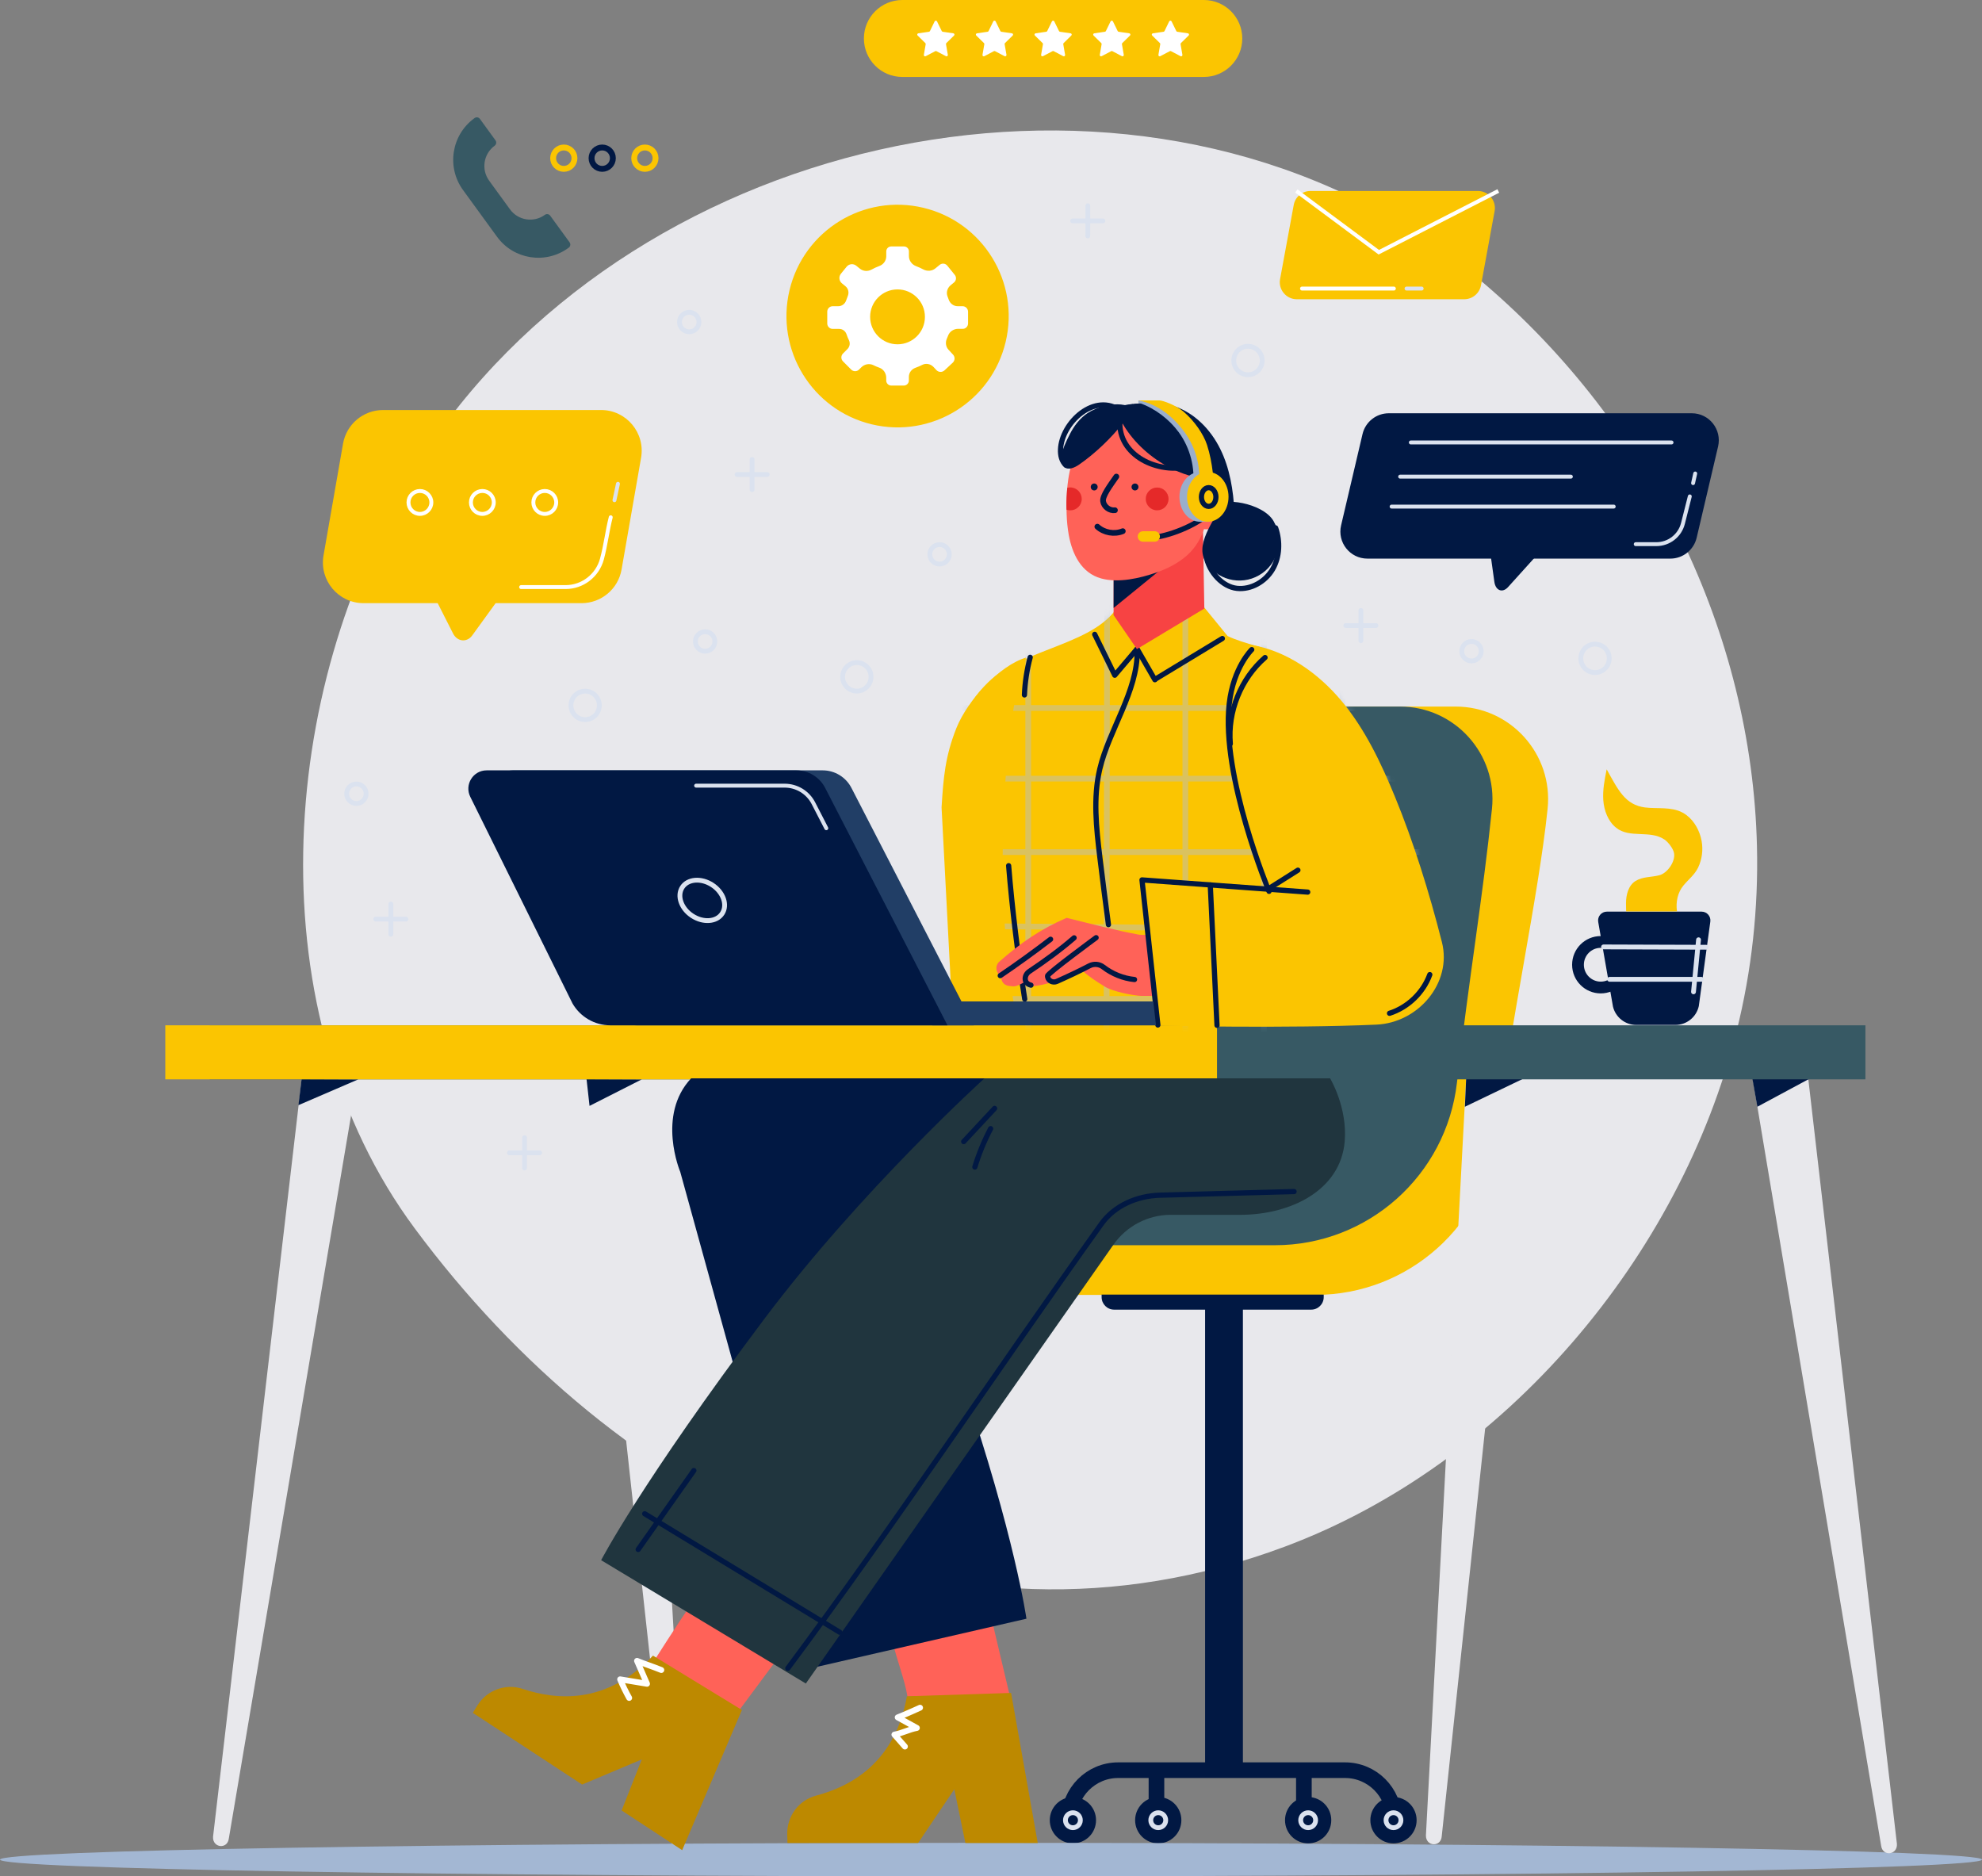 <svg width="337" height="319" viewBox="0 0 337 319" fill="none" xmlns="http://www.w3.org/2000/svg">
<rect x="0" y="0" width="337" height="319" fill="#808080" stroke="none"/>
<g clip-path="url(#clip0_230_506)">
<path d="M298.736 143.86C298.989 154.34 297.879 164.915 295.268 175.329C285.72 213.493 256.089 248.902 218.42 262.958C160.37 284.616 104.831 255.145 70.492 208.805C43.568 172.466 47.014 117.485 70.209 80.113C72.64 76.203 75.295 72.431 78.183 68.834C118.74 18.279 201.617 4.899 252.353 48.208C280.626 72.337 297.865 107.571 298.736 143.86Z" fill="#E8E8EC"/>
<path d="M192.475 120.123H247.499C256.829 120.123 264.106 128.205 263.141 137.5C261.589 152.501 256.663 174.537 254.58 192.525C252.759 208.267 239.453 220.143 223.637 220.143H173.931L192.475 120.123Z" fill="#FBC501"/>
<path d="M185.619 120.123H238.038C247.368 120.123 254.645 128.205 253.68 137.5C252.128 152.501 249.799 166.092 247.724 184.08C245.903 199.822 232.597 211.698 216.78 211.698H167.074L185.619 120.123Z" fill="#375964"/>
<path d="M211.331 220.732H204.903V301.703H211.331V220.732Z" fill="#011843"/>
<path d="M222.947 222.65H189.435C188.26 222.65 187.309 221.698 187.309 220.521V220.092H225.073V220.521C225.073 221.698 224.122 222.65 222.947 222.65Z" fill="#011843"/>
<path d="M181.766 309.319C181.766 304.697 185.51 300.947 190.124 300.947H228.693C233.308 300.947 237.051 304.697 237.051 309.319V309.646" stroke="#011843" stroke-width="2.658" stroke-miterlimit="10" stroke-linecap="round" stroke-linejoin="round"/>
<path d="M221.699 309.239V300.867" stroke="#011843" stroke-width="2.658" stroke-miterlimit="10"/>
<path d="M196.632 309.239V300.867" stroke="#011843" stroke-width="2.658" stroke-miterlimit="10"/>
<path d="M182.426 313.389C184.598 313.389 186.359 311.626 186.359 309.45C186.359 307.275 184.598 305.511 182.426 305.511C180.255 305.511 178.494 307.275 178.494 309.45C178.494 311.626 180.255 313.389 182.426 313.389Z" fill="#011843"/>
<path d="M182.426 310.722C183.128 310.722 183.696 310.152 183.696 309.45C183.696 308.748 183.128 308.178 182.426 308.178C181.725 308.178 181.157 308.748 181.157 309.45C181.157 310.152 181.725 310.722 182.426 310.722Z" stroke="#DBE2EF" stroke-width="0.818" stroke-miterlimit="10" stroke-linecap="round" stroke-linejoin="round"/>
<path d="M196.937 313.389C199.109 313.389 200.87 311.626 200.87 309.45C200.87 307.275 199.109 305.511 196.937 305.511C194.765 305.511 193.005 307.275 193.005 309.45C193.005 311.626 194.765 313.389 196.937 313.389Z" fill="#011843"/>
<path d="M196.937 310.722C197.638 310.722 198.207 310.152 198.207 309.45C198.207 308.748 197.638 308.178 196.937 308.178C196.236 308.178 195.667 308.748 195.667 309.45C195.667 310.152 196.236 310.722 196.937 310.722Z" stroke="#DBE2EF" stroke-width="0.818" stroke-miterlimit="10" stroke-linecap="round" stroke-linejoin="round"/>
<path d="M222.425 313.389C224.596 313.389 226.357 311.626 226.357 309.45C226.357 307.275 224.596 305.511 222.425 305.511C220.253 305.511 218.492 307.275 218.492 309.45C218.492 311.626 220.253 313.389 222.425 313.389Z" fill="#011843"/>
<path d="M222.424 310.722C223.126 310.722 223.694 310.152 223.694 309.45C223.694 308.748 223.126 308.178 222.424 308.178C221.723 308.178 221.155 308.748 221.155 309.45C221.155 310.152 221.723 310.722 222.424 310.722Z" stroke="#DBE2EF" stroke-width="0.818" stroke-miterlimit="10" stroke-linecap="round" stroke-linejoin="round"/>
<path d="M236.935 313.389C239.107 313.389 240.868 311.626 240.868 309.45C240.868 307.275 239.107 305.511 236.935 305.511C234.764 305.511 233.003 307.275 233.003 309.45C233.003 311.626 234.764 313.389 236.935 313.389Z" fill="#011843"/>
<path d="M236.935 310.722C237.636 310.722 238.205 310.152 238.205 309.45C238.205 308.748 237.636 308.178 236.935 308.178C236.234 308.178 235.666 308.748 235.666 309.45C235.666 310.152 236.234 310.722 236.935 310.722Z" stroke="#DBE2EF" stroke-width="0.818" stroke-miterlimit="10" stroke-linecap="round" stroke-linejoin="round"/>
<path d="M109.134 183.491L116.556 312.357C116.563 314.276 113.973 314.378 113.864 312.459L99.731 183.506" fill="#E8E8EC"/>
<path d="M99.731 183.462L109.134 183.498L100.239 188.012L99.731 183.462Z" fill="#011843"/>
<path d="M168.504 319C261.566 319 337.007 317.724 337.007 316.151C337.007 314.578 261.566 313.302 168.504 313.302C75.442 313.302 0 314.578 0 316.151C0 317.724 75.442 319 168.504 319Z" fill="#A3B7D3"/>
<path d="M98.882 102.542H61.815C57.52 102.542 54.269 98.661 55.009 94.424L58.325 75.433C58.905 72.119 61.778 69.706 65.13 69.706H102.197C106.493 69.706 109.743 73.587 109.003 77.824L105.687 96.815C105.114 100.122 102.241 102.542 98.882 102.542Z" fill="#FBC501"/>
<path d="M88.608 99.809H96.161C99.056 99.809 101.581 97.854 102.343 95.056C103.003 92.621 103.257 90.216 103.844 87.941" stroke="white" stroke-width="0.664" stroke-miterlimit="10" stroke-linecap="round" stroke-linejoin="round"/>
<path d="M73.409 100.551L77.036 107.702C77.747 109.105 79.387 109.272 80.287 108.036L85.946 100.231" fill="#FBC501"/>
<path d="M71.399 87.367C72.473 87.367 73.343 86.495 73.343 85.419C73.343 84.343 72.473 83.471 71.399 83.471C70.325 83.471 69.455 84.343 69.455 85.419C69.455 86.495 70.325 87.367 71.399 87.367Z" stroke="white" stroke-width="0.664" stroke-miterlimit="10"/>
<path d="M83.958 85.419C83.958 86.495 83.087 87.367 82.013 87.367C80.939 87.367 80.069 86.495 80.069 85.419C80.069 84.343 80.939 83.471 82.013 83.471C83.087 83.464 83.958 84.336 83.958 85.419Z" stroke="white" stroke-width="0.664" stroke-miterlimit="10"/>
<path d="M92.628 87.367C93.702 87.367 94.572 86.495 94.572 85.419C94.572 84.343 93.702 83.471 92.628 83.471C91.554 83.471 90.684 84.343 90.684 85.419C90.684 86.495 91.554 87.367 92.628 87.367Z" stroke="white" stroke-width="0.664" stroke-miterlimit="10"/>
<path d="M104.476 85.041C104.671 84.111 104.875 83.18 105.071 82.25" stroke="#DBE2EF" stroke-width="0.664" stroke-miterlimit="10" stroke-linecap="round" stroke-linejoin="round"/>
<path d="M170.991 58.129C173.415 47.963 167.153 37.754 157.005 35.326C146.857 32.898 136.665 39.17 134.241 49.336C131.817 59.502 138.079 69.712 148.228 72.14C158.376 74.568 168.568 68.295 170.991 58.129Z" fill="#FBC501"/>
<path d="M164.6 54.989V52.99C164.6 52.474 164.179 52.059 163.671 52.059H162.837C162.133 52.059 161.531 51.594 161.306 50.926C161.248 50.751 161.183 50.584 161.118 50.417C160.842 49.741 161.067 48.964 161.633 48.498L162.206 48.026C162.605 47.706 162.663 47.117 162.336 46.725L161.067 45.162C160.748 44.763 160.16 44.705 159.768 45.032L159.043 45.627C158.448 46.114 157.628 46.151 156.953 45.787C156.576 45.584 156.191 45.41 155.785 45.257C155.052 44.988 154.544 44.319 154.544 43.534V42.735C154.544 42.27 154.167 41.899 153.71 41.899H151.526C151.062 41.899 150.692 42.277 150.692 42.735V43.571C150.692 44.327 150.198 44.981 149.487 45.235C149.038 45.402 148.609 45.598 148.203 45.824C147.557 46.18 146.774 46.136 146.201 45.671L145.591 45.177C145.091 44.77 144.358 44.843 143.952 45.344L142.987 46.529C142.58 47.03 142.653 47.764 143.154 48.171L143.756 48.666C144.249 49.065 144.394 49.748 144.147 50.337C144.046 50.57 143.959 50.817 143.879 51.057C143.69 51.645 143.154 52.059 142.537 52.059H141.586C141.071 52.059 140.658 52.474 140.658 52.99V54.989C140.658 55.505 141.071 55.919 141.586 55.919H142.689C143.255 55.919 143.748 56.282 143.93 56.82C144.046 57.169 144.184 57.503 144.343 57.83C144.59 58.339 144.489 58.942 144.097 59.335L143.335 60.098C142.965 60.468 142.965 61.064 143.335 61.435L144.728 62.831C145.098 63.201 145.693 63.201 146.063 62.831L146.44 62.453C146.992 61.9 147.833 61.74 148.522 62.089C148.842 62.249 149.175 62.394 149.516 62.511C150.227 62.765 150.685 63.47 150.685 64.226V64.691C150.685 65.163 151.069 65.549 151.541 65.549H153.681C154.153 65.549 154.537 65.163 154.537 64.691V64.066C154.537 63.361 154.994 62.758 155.662 62.525C156.053 62.387 156.438 62.22 156.808 62.031C157.454 61.697 158.244 61.871 158.738 62.402L159.217 62.918C159.579 63.31 160.196 63.332 160.588 62.969L161.995 61.66C162.387 61.297 162.409 60.679 162.046 60.287L161.277 59.458C160.806 58.95 160.711 58.208 160.994 57.576C161.067 57.409 161.139 57.234 161.205 57.06C161.466 56.355 162.162 55.904 162.917 55.904H163.671C164.179 55.926 164.6 55.505 164.6 54.989ZM152.607 58.535C150.039 58.535 147.949 56.449 147.949 53.869C147.949 51.289 150.032 49.203 152.607 49.203C155.176 49.203 157.265 51.289 157.265 53.869C157.265 56.449 155.183 58.535 152.607 58.535Z" fill="white"/>
<path d="M273.219 154.987C272.29 154.987 271.587 155.822 271.746 156.738L274.257 171.143C274.706 172.967 276.339 174.246 278.211 174.246H284.871C286.779 174.246 288.426 172.924 288.847 171.056L290.806 156.68C290.929 155.786 290.233 154.987 289.326 154.987H273.219Z" fill="#011843"/>
<path d="M276.041 164.013C276.041 166.157 274.307 167.887 272.174 167.887C270.034 167.887 268.307 166.15 268.307 164.013C268.307 161.869 270.041 160.14 272.174 160.14C274.307 160.132 276.041 161.869 276.041 164.013Z" stroke="#011843" stroke-width="2" stroke-miterlimit="10" stroke-linecap="round" stroke-linejoin="round"/>
<path d="M285.14 154.943C284.9 153.337 285.277 151.702 286.221 150.561C287.062 149.536 288.15 148.715 288.731 147.494C289.398 146.091 289.602 144.499 289.326 142.973C289.028 141.309 288.136 139.622 286.772 138.59C284.936 137.188 282.724 137.464 280.554 137.348C280.271 137.333 279.981 137.311 279.698 137.275C276.339 136.824 275.164 134.368 273.183 130.792C272.835 132.529 272.479 134.288 272.61 136.054C272.74 137.82 273.415 139.622 274.794 140.727C277.101 142.58 280.561 141.062 283.006 142.726C283.659 143.169 284.501 144.267 284.639 145.044C284.893 146.462 283.507 148.453 282.129 148.802C280.736 149.158 279.328 149.02 278.102 149.768C276.876 150.517 276.469 152.13 276.469 153.569C276.469 154.391 276.499 154.95 276.499 154.95" fill="#FBC501"/>
<path d="M272.653 160.983L290.124 161.041" stroke="#DBE2EF" stroke-width="0.818" stroke-miterlimit="10" stroke-linecap="round" stroke-linejoin="round"/>
<path d="M273.683 166.492H289.282" stroke="#DBE2EF" stroke-width="0.818" stroke-miterlimit="10" stroke-linecap="round" stroke-linejoin="round"/>
<path d="M287.947 168.621C288.23 165.67 288.52 162.72 288.803 159.769" stroke="#DBE2EF" stroke-width="0.818" stroke-miterlimit="10" stroke-linecap="round" stroke-linejoin="round"/>
<path d="M96.647 42.146L96.705 42.103C96.996 41.892 97.054 41.485 96.85 41.201L93.549 36.666C93.339 36.376 92.933 36.317 92.65 36.521C90.749 37.909 88.093 37.487 86.708 35.583L83.174 30.721C81.788 28.817 82.209 26.157 84.11 24.769C84.4 24.558 84.458 24.151 84.255 23.868L81.6 20.212C81.389 19.921 80.983 19.863 80.7 20.067L80.642 20.11C76.753 22.952 75.897 28.41 78.727 32.306L84.487 40.22C87.31 44.13 92.758 44.988 96.647 42.146Z" fill="#375964"/>
<path d="M95.864 28.708C96.865 28.708 97.677 27.895 97.677 26.891C97.677 25.887 96.865 25.074 95.864 25.074C94.862 25.074 94.05 25.887 94.05 26.891C94.05 27.895 94.862 28.708 95.864 28.708Z" stroke="#FBC501" stroke-miterlimit="10"/>
<path d="M109.649 28.708C110.651 28.708 111.463 27.895 111.463 26.891C111.463 25.887 110.651 25.074 109.649 25.074C108.647 25.074 107.835 25.887 107.835 26.891C107.835 27.895 108.647 28.708 109.649 28.708Z" stroke="#FBC501" stroke-miterlimit="10"/>
<path d="M102.393 28.708C103.395 28.708 104.207 27.895 104.207 26.891C104.207 25.887 103.395 25.074 102.393 25.074C101.392 25.074 100.58 25.887 100.58 26.891C100.58 27.895 101.392 28.708 102.393 28.708Z" stroke="#011843" stroke-miterlimit="10"/>
<path d="M253.028 91.328L254.087 98.922C254.297 100.412 255.466 100.863 256.416 99.809L262.387 93.195" fill="#011843"/>
<path d="M284.015 94.969H232.495C229.535 94.969 227.351 92.207 228.026 89.322L231.668 73.805C232.154 71.726 234.004 70.258 236.137 70.258H287.657C290.617 70.258 292.801 73.02 292.126 75.905L288.484 91.422C287.991 93.501 286.141 94.969 284.015 94.969Z" fill="#011843"/>
<path d="M278.124 92.512H281.628C283.768 92.512 285.633 91.059 286.155 88.98L287.316 84.394" stroke="#DBE2EF" stroke-width="0.664" stroke-miterlimit="10" stroke-linecap="round" stroke-linejoin="round"/>
<path d="M287.875 82.134C287.998 81.589 288.114 81.044 288.237 80.499" stroke="#DBE2EF" stroke-width="0.664" stroke-miterlimit="10" stroke-linecap="round" stroke-linejoin="round"/>
<path d="M239.881 75.222H284.211" stroke="#DBE2EF" stroke-width="0.664" stroke-miterlimit="10" stroke-linecap="round" stroke-linejoin="round"/>
<path d="M238.067 81.036H267.096" stroke="#DBE2EF" stroke-width="0.664" stroke-miterlimit="10" stroke-linecap="round" stroke-linejoin="round"/>
<path d="M236.616 86.124H274.38" stroke="#DBE2EF" stroke-width="0.664" stroke-miterlimit="10" stroke-linecap="round" stroke-linejoin="round"/>
<path d="M204.693 13.082H153.42C149.814 13.082 146.89 10.153 146.89 6.541C146.89 2.929 149.814 0 153.42 0H204.693C208.299 0 211.223 2.929 211.223 6.541C211.223 10.153 208.299 13.082 204.693 13.082Z" fill="#FBC501"/>
<path d="M159.318 3.634L160.124 5.276C160.153 5.342 160.218 5.385 160.291 5.4L162.097 5.662C162.279 5.691 162.351 5.909 162.221 6.04L160.915 7.319C160.864 7.37 160.842 7.442 160.849 7.515L161.161 9.317C161.19 9.499 161.002 9.637 160.842 9.55L159.224 8.7C159.159 8.663 159.079 8.663 159.021 8.7L157.403 9.55C157.243 9.637 157.048 9.499 157.084 9.317L157.396 7.515C157.41 7.442 157.381 7.37 157.33 7.319L156.025 6.04C155.894 5.909 155.966 5.691 156.148 5.662L157.954 5.4C158.027 5.393 158.092 5.342 158.121 5.276L158.919 3.634C158.999 3.467 159.231 3.467 159.318 3.634Z" fill="white"/>
<path d="M169.287 3.634L170.093 5.276C170.122 5.342 170.187 5.385 170.259 5.4L172.066 5.662C172.247 5.691 172.32 5.909 172.189 6.04L170.883 7.319C170.833 7.37 170.811 7.442 170.818 7.515L171.13 9.317C171.159 9.499 170.97 9.637 170.811 9.55L169.193 8.7C169.128 8.663 169.048 8.663 168.99 8.7L167.372 9.55C167.212 9.637 167.016 9.499 167.053 9.317L167.365 7.515C167.379 7.442 167.35 7.37 167.299 7.319L165.993 6.04C165.863 5.909 165.935 5.691 166.117 5.662L167.923 5.4C167.996 5.393 168.061 5.342 168.09 5.276L168.888 3.634C168.968 3.467 169.207 3.467 169.287 3.634Z" fill="white"/>
<path d="M179.256 3.634L180.061 5.276C180.09 5.342 180.156 5.385 180.228 5.4L182.035 5.662C182.216 5.691 182.289 5.909 182.158 6.04L180.852 7.319C180.801 7.37 180.78 7.442 180.787 7.515L181.099 9.317C181.128 9.499 180.939 9.637 180.78 9.55L179.162 8.7C179.096 8.663 179.016 8.663 178.958 8.7L177.341 9.55C177.181 9.637 176.985 9.499 177.021 9.317L177.333 7.515C177.348 7.442 177.319 7.37 177.268 7.319L175.962 6.04C175.831 5.909 175.904 5.691 176.085 5.662L177.892 5.4C177.964 5.393 178.03 5.342 178.059 5.276L178.864 3.634C178.944 3.467 179.176 3.467 179.256 3.634Z" fill="white"/>
<path d="M189.232 3.634L190.037 5.276C190.066 5.342 190.132 5.385 190.204 5.4L192.011 5.662C192.192 5.691 192.265 5.909 192.134 6.04L190.828 7.319C190.777 7.37 190.756 7.442 190.763 7.515L191.075 9.317C191.104 9.499 190.915 9.637 190.756 9.55L189.138 8.7C189.072 8.663 188.993 8.663 188.935 8.7L187.317 9.55C187.157 9.637 186.961 9.499 186.997 9.317L187.309 7.515C187.324 7.442 187.295 7.37 187.244 7.319L185.938 6.04C185.807 5.909 185.88 5.691 186.061 5.662L187.868 5.4C187.941 5.393 188.006 5.342 188.035 5.276L188.833 3.634C188.913 3.467 189.145 3.467 189.232 3.634Z" fill="white"/>
<path d="M199.201 3.634L200.006 5.276C200.035 5.342 200.1 5.385 200.173 5.4L201.98 5.662C202.161 5.691 202.233 5.909 202.103 6.04L200.797 7.319C200.746 7.37 200.724 7.442 200.732 7.515L201.044 9.317C201.073 9.499 200.884 9.637 200.724 9.55L199.106 8.7C199.041 8.663 198.961 8.663 198.903 8.7L197.285 9.55C197.126 9.637 196.93 9.499 196.966 9.317L197.278 7.515C197.293 7.442 197.264 7.37 197.213 7.319L195.907 6.04C195.776 5.909 195.849 5.691 196.03 5.662L197.837 5.4C197.909 5.393 197.975 5.342 198.004 5.276L198.802 3.634C198.882 3.467 199.121 3.467 199.201 3.634Z" fill="white"/>
<path d="M51.404 182.488L36.225 312.263C36.109 314.181 38.692 314.45 38.91 312.546L60.792 183.128" fill="#E8E8EC"/>
<path d="M51.28 183.462L60.93 183.498L50.743 187.888L51.28 183.462Z" fill="#011843"/>
<path d="M307.355 182.488L322.533 313.484C322.649 315.402 320.066 315.671 319.848 313.767L297.966 183.128" fill="#E8E8EC"/>
<path d="M297.974 183.462H307.536L298.801 188.157L297.974 183.462Z" fill="#011843"/>
<path d="M249.284 183.462L242.449 312.052C242.442 313.971 245.032 314.072 245.141 312.154L258.846 183.462" fill="#E8E8EC"/>
<path d="M249.284 183.462H258.846L249.073 188.157L249.284 183.462Z" fill="#011843"/>
<path d="M317.179 174.312H35.66V183.498H317.179V174.312Z" fill="#375964"/>
<path d="M206.928 174.312H28.107V183.498H206.928V174.312Z" fill="#FBC501"/>
<path d="M148.102 115.072C148.102 116.409 147.021 117.492 145.686 117.492C144.351 117.492 143.27 116.409 143.27 115.072C143.27 113.734 144.351 112.651 145.686 112.651C147.021 112.651 148.102 113.734 148.102 115.072Z" stroke="#DBE2EF" stroke-width="0.818" stroke-miterlimit="10"/>
<path d="M214.611 61.29C214.611 62.627 213.53 63.71 212.195 63.71C210.86 63.71 209.779 62.627 209.779 61.29C209.779 59.952 210.86 58.87 212.195 58.87C213.53 58.87 214.611 59.952 214.611 61.29Z" stroke="#DBE2EF" stroke-width="0.818" stroke-miterlimit="10"/>
<path d="M273.618 111.925C273.618 113.262 272.537 114.345 271.202 114.345C269.867 114.345 268.786 113.262 268.786 111.925C268.786 110.587 269.867 109.505 271.202 109.505C272.537 109.505 273.618 110.587 273.618 111.925Z" stroke="#DBE2EF" stroke-width="0.818" stroke-miterlimit="10"/>
<path d="M99.492 122.34C100.826 122.34 101.908 121.256 101.908 119.919C101.908 118.583 100.826 117.499 99.492 117.499C98.157 117.499 97.076 118.583 97.076 119.919C97.076 121.256 98.157 122.34 99.492 122.34Z" stroke="#DBE2EF" stroke-width="0.818" stroke-miterlimit="10"/>
<path d="M121.548 109.054C121.548 109.97 120.808 110.711 119.893 110.711C118.979 110.711 118.239 109.97 118.239 109.054C118.239 108.138 118.979 107.397 119.893 107.397C120.808 107.397 121.548 108.138 121.548 109.054Z" stroke="#DBE2EF" stroke-width="0.818" stroke-miterlimit="10"/>
<path d="M161.408 94.242C161.408 95.158 160.668 95.899 159.754 95.899C158.84 95.899 158.1 95.158 158.1 94.242C158.1 93.326 158.84 92.585 159.754 92.585C160.668 92.585 161.408 93.326 161.408 94.242Z" stroke="#DBE2EF" stroke-width="0.818" stroke-miterlimit="10"/>
<path d="M118.842 54.749C118.842 55.664 118.102 56.406 117.187 56.406C116.273 56.406 115.533 55.664 115.533 54.749C115.533 53.833 116.273 53.092 117.187 53.092C118.102 53.092 118.842 53.833 118.842 54.749Z" stroke="#DBE2EF" stroke-width="0.818" stroke-miterlimit="10"/>
<path d="M251.852 110.711C251.852 111.627 251.112 112.368 250.198 112.368C249.284 112.368 248.544 111.627 248.544 110.711C248.544 109.795 249.284 109.054 250.198 109.054C251.112 109.054 251.852 109.795 251.852 110.711Z" stroke="#DBE2EF" stroke-width="0.818" stroke-miterlimit="10"/>
<path d="M62.25 134.942C62.25 135.858 61.51 136.599 60.596 136.599C59.682 136.599 58.942 135.858 58.942 134.942C58.942 134.026 59.682 133.285 60.596 133.285C61.51 133.285 62.25 134.026 62.25 134.942Z" stroke="#DBE2EF" stroke-width="0.818" stroke-miterlimit="10"/>
<path d="M127.881 83.246V78.1" stroke="#DBE2EF" stroke-width="0.818" stroke-miterlimit="10" stroke-linecap="round" stroke-linejoin="round"/>
<path d="M125.32 80.673H130.45" stroke="#DBE2EF" stroke-width="0.818" stroke-miterlimit="10" stroke-linecap="round" stroke-linejoin="round"/>
<path d="M184.958 40.118V34.98" stroke="#DBE2EF" stroke-width="0.818" stroke-miterlimit="10" stroke-linecap="round" stroke-linejoin="round"/>
<path d="M182.39 37.553H187.527" stroke="#DBE2EF" stroke-width="0.818" stroke-miterlimit="10" stroke-linecap="round" stroke-linejoin="round"/>
<path d="M231.393 108.923V103.785" stroke="#DBE2EF" stroke-width="0.818" stroke-miterlimit="10" stroke-linecap="round" stroke-linejoin="round"/>
<path d="M228.824 106.35H233.961" stroke="#DBE2EF" stroke-width="0.818" stroke-miterlimit="10" stroke-linecap="round" stroke-linejoin="round"/>
<path d="M66.459 158.831V153.686" stroke="#DBE2EF" stroke-width="0.818" stroke-miterlimit="10" stroke-linecap="round" stroke-linejoin="round"/>
<path d="M63.89 156.259H69.02" stroke="#DBE2EF" stroke-width="0.818" stroke-miterlimit="10" stroke-linecap="round" stroke-linejoin="round"/>
<path d="M89.189 198.557V193.419" stroke="#DBE2EF" stroke-width="0.818" stroke-miterlimit="10" stroke-linecap="round" stroke-linejoin="round"/>
<path d="M86.621 195.992H91.757" stroke="#DBE2EF" stroke-width="0.818" stroke-miterlimit="10" stroke-linecap="round" stroke-linejoin="round"/>
<path d="M154.29 288.41C153.87 285.691 152.455 282.094 151.853 279.412C152.186 279.201 164.992 274.405 168.17 273.402L171.638 288.046" fill="#FF6258"/>
<path d="M155.937 203.303H150.764C150.764 203.303 157.896 218.035 163.701 235.115C172.574 261.221 174.525 275.197 174.525 275.197L138.895 283.38L115.663 199.233C115.663 199.233 111.6 189.611 117.514 183.324H168.866L155.937 203.303Z" fill="#011843"/>
<path d="M171.914 287.814L176.448 313.331H164.143L162.264 304.188L156.105 313.331H133.896L133.853 311.856C133.787 308.796 135.79 306.063 138.743 305.278C144.547 303.738 152.15 299.791 154.204 288.381" fill="#BD8900"/>
<path d="M153.862 296.928C153.268 296.252 152.673 295.576 152.078 294.9C153.463 294.638 154.508 294.028 155.894 293.766C154.871 293.214 153.667 292.523 152.636 291.971C153.928 291.477 156.438 290.328 156.438 290.328" stroke="white" stroke-miterlimit="10" stroke-linecap="round" stroke-linejoin="round"/>
<path d="M110.149 284.034C110.149 284.034 116.012 274.753 117.673 272.566C118.05 272.689 129.949 279.427 132.764 281.229L123.797 293.301" fill="#FF6258"/>
<path d="M126.147 290.706L115.99 314.545L105.695 307.793L109.126 299.115L98.976 303.389L80.395 291.201L81.165 289.943C82.782 287.349 85.953 286.157 88.855 287.123C94.55 289.013 103.075 289.892 111.027 281.469" fill="#BD8900"/>
<path d="M106.979 288.664C106.406 287.639 105.891 286.585 105.441 285.503C106.972 285.735 108.481 286.026 110.012 286.258C109.475 285.008 108.851 283.613 108.314 282.363C109.685 282.922 111.071 283.359 112.442 283.918" stroke="white" stroke-miterlimit="10" stroke-linecap="round" stroke-linejoin="round"/>
<path d="M199.077 206.53H210.918C219.326 206.53 227.938 202.446 228.642 194.051C229.128 188.237 226.154 183.324 226.154 183.324H167.393C167.393 183.324 146.469 202.257 129.971 224.213C108.988 252.15 102.212 265.247 102.212 265.247L137.015 286.215L189.311 211.618C191.546 208.427 195.188 206.53 199.077 206.53Z" fill="#20353E"/>
<path d="M133.954 283.62C152.041 259.338 169.468 232.971 187.265 208.078C189.522 204.924 193.36 203.303 197.227 203.194L220.03 202.576" stroke="#011843" stroke-width="0.886" stroke-miterlimit="10" stroke-linecap="round" stroke-linejoin="round"/>
<path d="M109.62 257.354L142.776 277.493" stroke="#011843" stroke-width="0.886" stroke-miterlimit="10" stroke-linecap="round" stroke-linejoin="round"/>
<path d="M163.86 194.08C165.608 192.198 167.357 190.323 169.113 188.441" stroke="#011843" stroke-width="0.886" stroke-miterlimit="10" stroke-linecap="round" stroke-linejoin="round"/>
<path d="M168.438 191.878C167.342 193.964 166.443 196.152 165.753 198.405" stroke="#011843" stroke-width="0.886" stroke-miterlimit="10" stroke-linecap="round" stroke-linejoin="round"/>
<path d="M108.509 263.423C111.665 258.953 114.821 254.476 117.977 250.006" stroke="#011843" stroke-width="0.886" stroke-miterlimit="10" stroke-linecap="round" stroke-linejoin="round"/>
<path d="M229.775 129.433C229.571 124.098 228.606 120.174 224.369 116.038C222.773 114.476 220.807 112.731 218.703 111.67C215.641 110.13 211.658 109.526 208.734 108.138L204.41 102.84L196.175 103.603L190.451 102.455C186.722 109.657 174.177 109.999 167.989 116.038C163.752 120.174 162.787 124.098 162.583 129.433C162.047 143.365 163.933 174.312 163.933 174.312H192.163H200.18H226.372C226.379 174.312 230.311 143.365 229.775 129.433Z" fill="#FBC501"/>
<g opacity="0.44">
<mask id="mask0_230_506" style="mask-type:luminance" maskUnits="userSpaceOnUse" x="162" y="102" width="84" height="73">
<path d="M245.163 160.052C243.008 151.535 240.302 142.929 237.182 135.342C234.817 129.593 232.125 123.895 228.149 119.113C224.319 114.505 219.153 110.791 213.298 109.621C211.687 109.141 210.098 108.669 208.742 108.022L204.417 102.724L196.183 103.487L190.458 102.339C186.729 109.541 174.185 109.883 167.996 115.922C163.759 120.057 162.794 123.982 162.591 129.317C162.054 143.249 163.94 174.196 163.94 174.196H192.171H200.188H226.379C226.379 174.196 226.459 173.585 226.59 172.502C229.245 172.698 231.835 172.887 234.251 173.062C241.361 173.578 246.912 166.979 245.163 160.052Z" fill="white"/>
</mask>
<g mask="url(#mask0_230_506)">
<path d="M228.265 183.026V102.462" stroke="#B0BFD6" stroke-width="0.972" stroke-miterlimit="10" stroke-linecap="round" stroke-linejoin="round"/>
<path d="M214.901 181.144V102.462" stroke="#B0BFD6" stroke-width="0.972" stroke-miterlimit="10" stroke-linecap="round" stroke-linejoin="round"/>
<path d="M201.544 183.266V102.462" stroke="#B0BFD6" stroke-width="0.972" stroke-miterlimit="10" stroke-linecap="round" stroke-linejoin="round"/>
<path d="M188.144 178.549L188.238 102.462" stroke="#B0BFD6" stroke-width="0.972" stroke-miterlimit="10" stroke-linecap="round" stroke-linejoin="round"/>
<path d="M174.83 183.993V102.462" stroke="#B0BFD6" stroke-width="0.972" stroke-miterlimit="10" stroke-linecap="round" stroke-linejoin="round"/>
<path d="M153.006 120.363H241.666" stroke="#B0BFD6" stroke-width="0.972" stroke-miterlimit="10" stroke-linecap="round" stroke-linejoin="round"/>
<path d="M153.006 132.376H241.666" stroke="#B0BFD6" stroke-width="0.972" stroke-miterlimit="10" stroke-linecap="round" stroke-linejoin="round"/>
<path d="M153.006 144.863H241.666" stroke="#B0BFD6" stroke-width="0.972" stroke-miterlimit="10" stroke-linecap="round" stroke-linejoin="round"/>
<path d="M153.006 157.349L241.666 158.054" stroke="#B0BFD6" stroke-width="0.972" stroke-miterlimit="10" stroke-linecap="round" stroke-linejoin="round"/>
<path d="M153.006 169.835H241.666" stroke="#B0BFD6" stroke-width="0.972" stroke-miterlimit="10" stroke-linecap="round" stroke-linejoin="round"/>
</g>
</g>
<path d="M171.5 147.174C172.066 154.282 173.118 162.807 174.235 169.849" stroke="#011843" stroke-width="0.886" stroke-miterlimit="10" stroke-linecap="round" stroke-linejoin="round"/>
<path d="M193.346 110.326L196.364 115.559" stroke="#011843" stroke-width="0.886" stroke-miterlimit="10" stroke-linecap="round" stroke-linejoin="round"/>
<path d="M193.309 110.355L189.544 114.796L186.134 107.848" stroke="#011843" stroke-width="0.886" stroke-miterlimit="10" stroke-linecap="round" stroke-linejoin="round"/>
<path d="M196.4 115.486L207.834 108.552" stroke="#011843" stroke-width="0.886" stroke-miterlimit="10" stroke-linecap="round" stroke-linejoin="round"/>
<path d="M193.36 110.675C193.447 117.477 188.557 124.12 186.997 130.741C185.844 135.625 186.402 140.727 187.005 145.713C187.469 149.543 187.955 153.373 188.47 157.196" stroke="#011843" stroke-width="0.886" stroke-miterlimit="10" stroke-linecap="round" stroke-linejoin="round"/>
<path d="M175.164 111.75C174.605 113.836 174.272 115.988 174.185 118.146" stroke="#011843" stroke-width="0.886" stroke-miterlimit="10" stroke-linecap="round" stroke-linejoin="round"/>
<path d="M160.095 137.268C160.407 132.158 160.719 128.554 162.612 123.793C164.506 119.04 169.962 113.124 174.46 111.801C170.666 121.257 168.511 153.395 173.024 173.825H162.01" fill="#FBC501"/>
<path d="M184.052 165.038C185.343 166.186 186.533 166.92 187.933 167.778C189.217 168.563 192.635 169.268 194.137 169.312H196.342L194.898 158.948C194.993 158.948 194.811 158.977 194.898 158.948L193.759 158.919C189.675 158.177 185.387 157.029 181.36 156.041C176.869 157.988 173.474 160.35 169.926 163.483C169.149 164.166 169.287 165.409 170.187 165.918C170.238 165.947 170.288 165.976 170.347 166.005C170.347 166.005 170.151 166.426 170.455 166.942C170.876 167.647 171.645 167.625 172.305 167.691C172.908 167.749 174.315 166.899 174.315 166.899C174.315 166.899 174.939 167.742 175.367 167.698C177.195 167.524 178.915 167.03 180.751 166.368C181.687 166.019 184.052 165.038 184.052 165.038Z" fill="#FF6258"/>
<path d="M170.071 165.867C172.987 163.89 175.839 161.826 178.632 159.682" stroke="#011843" stroke-width="0.886" stroke-miterlimit="10" stroke-linecap="round" stroke-linejoin="round"/>
<path d="M175.295 167.487C174.634 167.32 174.388 166.957 174.33 166.572C174.243 166.012 174.547 165.46 175.019 165.147C177.66 163.388 180.228 161.513 182.63 159.442" stroke="#011843" stroke-width="0.886" stroke-miterlimit="10" stroke-linecap="round" stroke-linejoin="round"/>
<path d="M192.903 166.528C190.98 166.339 189.123 165.583 187.592 164.406C186.917 163.883 186.003 163.803 185.241 164.195C183.413 165.147 181.585 166.005 179.691 166.848C179.053 167.131 178.255 166.782 178.131 166.092C178.124 166.027 178.117 165.968 178.117 165.91C178.124 165.474 186.373 159.413 186.373 159.413" stroke="#011843" stroke-width="0.886" stroke-miterlimit="10" stroke-linecap="round" stroke-linejoin="round"/>
<path d="M212.659 109.614C218.783 110.631 224.181 114.454 228.157 119.236C232.132 124.018 234.824 129.716 237.189 135.465C240.309 143.046 243.008 151.658 245.17 160.176C246.926 167.095 241.158 173.883 234.033 174.196C219.109 174.857 197.119 174.414 197.119 174.312L194.18 149.594L206.151 150.321L215.453 151.52C215.453 151.52 207.689 131.555 208.575 119.185C208.72 117.012 212.659 109.614 212.659 109.614Z" fill="#FBC501"/>
<path d="M215.772 151.534C215.772 151.534 207.602 131.948 209.01 119.629C209.713 113.444 212.833 110.442 212.833 110.442" stroke="#011843" stroke-width="0.886" stroke-miterlimit="10" stroke-linecap="round" stroke-linejoin="round"/>
<path d="M222.352 151.665L194.173 149.594L196.872 174.261" stroke="#011843" stroke-width="0.886" stroke-miterlimit="10" stroke-linecap="round" stroke-linejoin="round"/>
<path d="M205.781 150.444L206.928 174.312" stroke="#011843" stroke-width="0.886" stroke-miterlimit="10" stroke-linecap="round" stroke-linejoin="round"/>
<path d="M209.191 126.446C208.712 120.995 210.976 115.377 215.097 111.787" stroke="#011843" stroke-width="0.886" stroke-miterlimit="10" stroke-linecap="round" stroke-linejoin="round"/>
<path d="M215.576 151.164C217.281 150.088 218.978 149.013 220.683 147.937" stroke="#011843" stroke-width="0.886" stroke-miterlimit="10" stroke-linecap="round" stroke-linejoin="round"/>
<path d="M236.261 172.27C239.381 171.274 241.985 168.774 243.11 165.692" stroke="#011843" stroke-width="0.886" stroke-miterlimit="10" stroke-linecap="round" stroke-linejoin="round"/>
<path d="M204.773 103.458L189.341 104.577L189.406 88.086H204.504L204.773 103.458Z" fill="#F74343"/>
<path d="M204.773 103.458L193.309 110.348L189.341 104.577C189.341 104.577 192.751 97.389 196.952 97.389C201.152 97.396 204.773 103.458 204.773 103.458Z" fill="#F74343"/>
<path d="M203.619 91.735L189.348 103.356V97.956" fill="#011843"/>
<path d="M192.678 68.681C191.082 73.609 186.627 77.301 182.006 79.619C182.92 74.394 186.388 69.153 192.678 68.681Z" fill="#011843"/>
<path d="M205.687 83.617C205.614 87.527 204.896 91.684 201.849 94.402C200.354 95.739 198.533 96.662 196.647 97.324C193.832 98.312 190.161 99.155 187.229 98.341C183.841 97.404 182.31 94.184 181.723 90.957C181.302 88.624 181.28 86.218 181.403 83.849C181.824 75.796 185.974 69.008 192.983 69.008C202.748 69.008 205.839 75.549 205.687 83.617Z" fill="#FF6258"/>
<path d="M209.198 85.746C209.06 88.21 207.152 90.107 204.932 89.983C202.712 89.86 201.029 87.759 201.167 85.303C201.304 82.839 203.213 80.942 205.433 81.066C207.646 81.189 209.336 83.282 209.198 85.746Z" fill="#FF6258"/>
<path d="M183.928 84.823C183.928 85.899 183.058 86.763 181.991 86.763C181.803 86.763 181.621 86.734 181.447 86.683C181.418 86.676 181.338 86.64 181.338 86.64C181.338 86.64 181.295 85.608 181.345 84.59C181.389 83.697 181.469 82.941 181.469 82.941C181.469 82.941 181.578 82.912 181.621 82.904C181.737 82.882 181.861 82.868 181.991 82.868C183.065 82.875 183.928 83.747 183.928 84.823Z" fill="#E52929"/>
<path d="M198.685 84.823C198.685 85.899 197.815 86.763 196.748 86.763C195.682 86.763 194.811 85.891 194.811 84.823C194.811 83.747 195.682 82.882 196.748 82.882C197.815 82.882 198.685 83.747 198.685 84.823Z" fill="#E52929"/>
<path d="M189.812 81.022C188.753 82.555 187.411 84.322 187.563 85.237C187.708 86.153 188.659 86.858 189.573 86.742" stroke="#011843" stroke-width="0.972" stroke-miterlimit="10" stroke-linecap="round" stroke-linejoin="round"/>
<path d="M186.634 82.788C186.634 83.115 186.373 83.377 186.047 83.377C185.72 83.377 185.459 83.115 185.459 82.788C185.459 82.461 185.72 82.199 186.047 82.199C186.373 82.199 186.634 82.461 186.634 82.788Z" fill="#011843"/>
<path d="M193.57 82.788C193.57 83.115 193.309 83.377 192.983 83.377C192.656 83.377 192.395 83.115 192.395 82.788C192.395 82.461 192.656 82.199 192.983 82.199C193.309 82.199 193.57 82.461 193.57 82.788Z" fill="#011843"/>
<path d="M186.583 89.54C187.73 90.579 189.478 90.892 190.908 90.303" stroke="#011843" stroke-width="0.972" stroke-miterlimit="10" stroke-linecap="round" stroke-linejoin="round"/>
<path d="M214.088 97.796C210.874 99.657 206.76 98.552 204.903 95.332C203.046 92.113 207.363 87.418 207.363 86.131C207.363 84.467 214.69 85.375 216.548 88.595C218.405 91.815 217.302 95.936 214.088 97.796Z" fill="#011843"/>
<path d="M209.888 87.025C209.706 83.348 209.111 79.626 207.479 76.327C205.854 73.027 203.09 70.171 199.593 69.037C197.046 68.209 194.267 68.34 191.655 68.936C194.173 70.738 196.458 72.867 198.541 75.157C202.19 79.176 205.041 84.583 209.888 87.025Z" fill="#011843"/>
<path d="M205.745 81.465C199.114 81.145 191.829 75.782 189.74 69.473C194.064 67.685 198.432 68.725 201.559 71.596C204.112 73.958 205.571 76.254 205.745 81.465Z" fill="#011843"/>
<path d="M190.995 71.857C188.985 74.445 186.177 77.126 183.478 78.987C182.709 79.517 181.628 79.997 180.924 79.387C180.496 79.009 180.424 78.376 180.453 77.802C180.518 76.552 181.331 74.939 181.897 73.827C182.608 72.417 183.602 71.116 184.915 70.236C185.749 69.684 186.692 69.306 187.657 69.052C189.195 68.652 190.879 68.558 192.323 69.226" fill="#011843"/>
<path d="M205.056 94.482C205.6 97.389 207.929 99.766 210.316 100.027C212.724 100.289 215.155 98.872 216.381 96.779C217.607 94.686 217.694 92.033 216.896 89.743" stroke="#011843" stroke-width="0.886" stroke-miterlimit="10" stroke-linecap="round" stroke-linejoin="round"/>
<path d="M190.415 71.465C190.03 77.555 197.053 80.644 202.212 79.263" stroke="#011843" stroke-width="0.886" stroke-miterlimit="10" stroke-linecap="round" stroke-linejoin="round"/>
<path d="M181.258 79.096C180.511 78.464 180.279 77.403 180.322 76.421C180.497 71.865 186.177 66.515 190.668 69.924" stroke="#011843" stroke-width="0.886" stroke-miterlimit="10" stroke-linecap="round" stroke-linejoin="round"/>
<path d="M194.158 91.27H196.864C200.093 90.688 204.613 88.704 206.724 86.189" stroke="#011843" stroke-width="0.886" stroke-miterlimit="10" stroke-linecap="round" stroke-linejoin="round"/>
<path d="M196.335 92.091H194.332C193.846 92.091 193.447 91.691 193.447 91.204C193.447 90.717 193.846 90.317 194.332 90.317H196.335C196.821 90.317 197.22 90.717 197.22 91.204C197.22 91.698 196.821 92.091 196.335 92.091Z" fill="#FBC501"/>
<path d="M207.595 84.467C207.595 86.226 206.899 88.064 205.636 88.704C205.636 88.704 204.555 88.704 204.069 88.704C202.117 88.704 200.543 86.807 200.543 84.467C200.543 82.127 202.125 80.23 204.069 80.23H205.455C206.833 80.804 207.595 82.621 207.595 84.467Z" fill="#9AAECC"/>
<path d="M202.836 82.89C203.256 79.605 202.379 76.16 200.42 73.485C198.823 71.297 196.393 69.444 193.817 68.536C193.73 68.507 193.556 68.448 193.556 68.448V68.078L196.161 68.121C199.404 68.121 203.22 72.548 204.221 75.636C205.23 78.725 205.382 82.01 205.643 85.252" fill="#9AAECC"/>
<path d="M208.887 84.467C208.887 86.807 207.305 88.704 205.361 88.704C203.409 88.704 201.834 86.807 201.834 84.467C201.834 82.127 203.416 80.23 205.361 80.23C207.312 80.23 208.887 82.127 208.887 84.467Z" fill="#FBC501"/>
<path d="M203.837 82.89C204.258 79.605 203.38 76.16 201.421 73.485C199.462 70.811 196.814 68.667 193.556 68.078H197.162C197.742 68.092 199.941 68.877 201.239 69.982C203.082 71.552 204.642 73.82 205.23 75.636C206.238 78.725 206.391 82.01 206.652 85.252" fill="#FBC501"/>
<path d="M206.746 84.496C206.746 85.375 206.195 86.088 205.513 86.088C204.831 86.088 204.279 85.375 204.279 84.496C204.279 83.617 204.831 82.904 205.513 82.904C206.187 82.904 206.746 83.617 206.746 84.496Z" stroke="#011843" stroke-width="0.886" stroke-miterlimit="10" stroke-linecap="round" stroke-linejoin="round"/>
<path d="M158.52 174.312H196.559L196.088 170.249H158.52V174.312Z" fill="#213E66"/>
<path d="M165.572 174.312L144.771 133.954C143.828 132.115 141.935 130.966 139.874 130.966H87.215C84.908 130.966 83.406 133.394 84.429 135.465L101.813 170.598C103.141 172.895 105.586 174.312 108.241 174.312H165.572Z" fill="#213E66"/>
<path d="M161.103 174.312L140.302 133.954C139.359 132.115 137.465 130.966 135.405 130.966H82.746C80.439 130.966 78.937 133.394 79.96 135.465L97.344 170.598C98.671 172.895 101.117 174.312 103.772 174.312H161.103Z" fill="#011843"/>
<path d="M140.498 140.807L138.307 136.555C137.364 134.717 135.47 133.568 133.41 133.568H118.362" stroke="#DBE2EF" stroke-width="0.664" stroke-miterlimit="10" stroke-linecap="round" stroke-linejoin="round"/>
<path d="M117.702 155.699C119.581 156.927 121.867 156.745 122.803 155.292C123.746 153.846 122.984 151.68 121.105 150.451C119.226 149.223 116.941 149.405 116.005 150.858C115.069 152.305 115.823 154.478 117.702 155.699Z" stroke="#DBE2EF" stroke-width="0.818" stroke-miterlimit="10"/>
<path d="M248.957 50.875H220.502C218.696 50.875 217.324 49.232 217.651 47.452L218.768 41.398L219.973 34.842C220.226 33.468 221.424 32.465 222.824 32.465H251.279C253.086 32.465 254.457 34.108 254.13 35.889L253.093 41.536L251.816 48.498C251.555 49.879 250.358 50.875 248.957 50.875Z" fill="#FBC501"/>
<path d="M220.415 32.465L234.439 42.88L254.754 32.465" stroke="white" stroke-width="0.664" stroke-miterlimit="10"/>
<path d="M221.38 49.058H237" stroke="white" stroke-width="0.664" stroke-miterlimit="10" stroke-linecap="round" stroke-linejoin="round"/>
<path d="M239.155 49.058C239.279 49.058 239.395 49.058 239.518 49.058H241.724" stroke="#DBE2EF" stroke-width="0.664" stroke-miterlimit="10" stroke-linecap="round" stroke-linejoin="round"/>
</g>
<defs>
<clipPath id="clip0_230_506">
<rect width="337" height="319" fill="white"/>
</clipPath>
</defs>
</svg>
